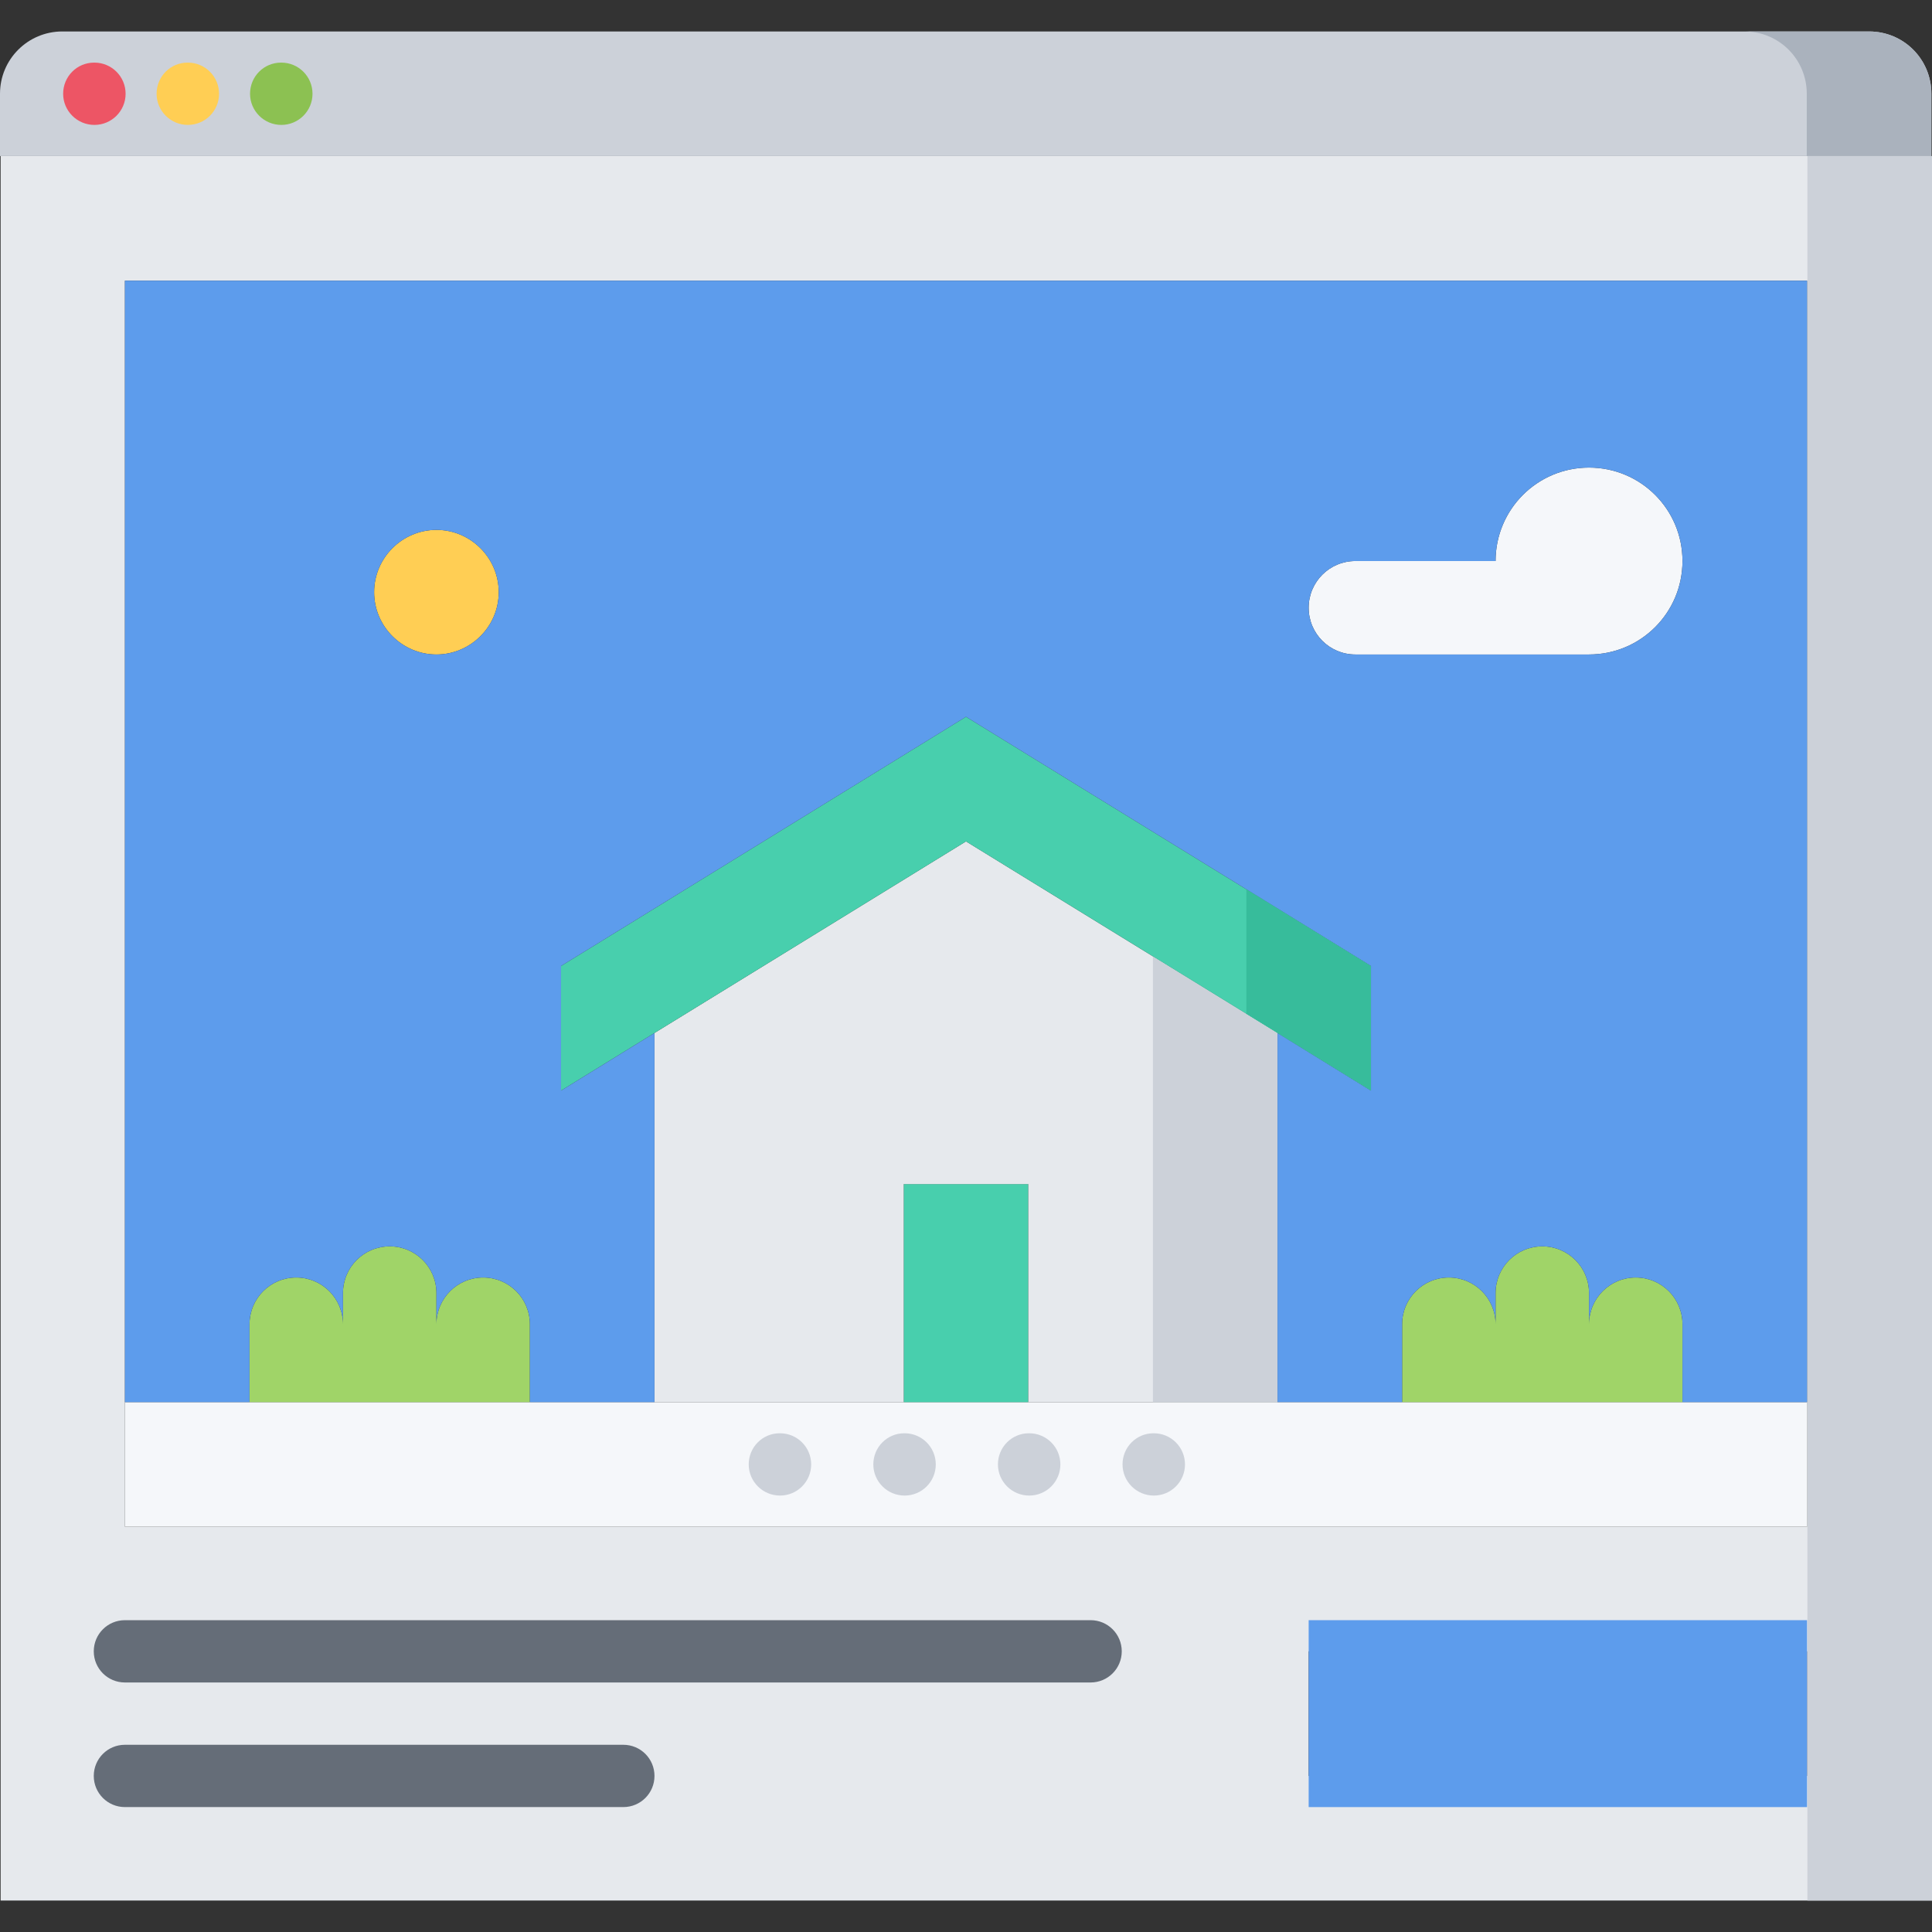 <?xml version="1.0" encoding="iso-8859-1"?>
<!-- Generator: Adobe Illustrator 19.0.0, SVG Export Plug-In . SVG Version: 6.00 Build 0)  -->
<svg version="1.1" id="Capa_1" xmlns="http://www.w3.org/2000/svg" xmlns:xlink="http://www.w3.org/1999/xlink" x="0px" y="0px"
	 viewBox="0 0 496.16 496.16" style="enable-background:new 0 0 496.16 496.16;" xml:space="preserve">
<rect x="0" y="0" width="496.16" height="496.16" fill="#333333" stroke="none"/>
<path style="fill:#E6E9ED;" d="M496.16,40.08v448h-496v-448H496H496.16z M464.08,456.08v-32h-128v32H464.08z M464.08,392.08v-32
	v-288h-432v288v32H464.08z"/>
<rect x="336.08" y="416.08" style="fill:#5D9CEC;" width="128" height="48"/>
<path style="fill:#CCD1D9;" d="M496,40.08H0.16H0v-16c0-8.88,7.192-16,16-16h464c8.872,0,16,7.12,16,16V40.08z"/>
<path style="fill:#AAB2BD;" d="M480,8.08h-32c8.872,0,16,7.12,16,16v16h32v-16C496,15.2,488.88,8.08,480,8.08z"/>
<polygon style="fill:#CCD1D9;" points="496,40.08 464.16,40.08 464.16,488.08 496.16,488.08 496.16,40.08 "/>
<polygon style="fill:#F5F7FA;" points="464.08,360.08 464.08,392.08 32.08,392.08 32.08,360.08 64.08,360.08 136.08,360.08 
	168.08,360.08 232.08,360.08 264.08,360.08 328.08,360.08 360.08,360.08 432.08,360.08 "/>
<g>
	<path style="fill:#A0D468;" d="M136.08,360.08h-72v-20c0-6.64,5.36-12,12-12s12,5.36,12,12v-8c0-6.64,5.36-12,12-12s12,5.36,12,12
		v8c0-6.64,5.36-12,12-12s12,5.36,12,12V360.08z"/>
	<path style="fill:#A0D468;" d="M408.08,340.08c0-6.64,5.36-12,12-12s12,5.36,12,12v20h-72v-20c0-6.64,5.36-12,12-12s12,5.36,12,12
		v-8c0-6.64,5.36-12,12-12s12,5.36,12,12V340.08z"/>
</g>
<rect x="232.08" y="304.08" style="fill:#48CFAD;" width="32" height="56"/>
<polygon style="fill:#E6E9ED;" points="328.08,265.28 328.08,360.08 264.08,360.08 264.08,304.08 232.08,304.08 232.08,360.08 
	168.08,360.08 168.08,265.28 248.08,216.08 "/>
<polygon style="fill:#CCD1D9;" points="296.08,245.6 296.08,360.08 328.08,360.08 328.08,265.28 "/>
<polygon style="fill:#48CFAD;" points="352.08,248.08 352.08,280.08 328.08,265.28 248.08,216.08 168.08,265.28 144.08,280.08 
	144.08,248.08 248.08,184.08 "/>
<path style="fill:#F5F7FA;" d="M384.08,144.08c0-13.28,10.72-24,24-24s24,10.72,24,24s-10.72,24-24,24h-60c-6.64,0-12-5.36-12-12
	s5.36-12,12-12H384.08z"/>
<path style="fill:#FFCE54;" d="M112.08,136.08c8.8,0,16,7.2,16,16s-7.2,16-16,16s-16-7.2-16-16S103.28,136.08,112.08,136.08z"/>
<path style="fill:#5D9CEC;" d="M112.08,136.08c-8.8,0-16,7.2-16,16s7.2,16,16,16s16-7.2,16-16S120.88,136.08,112.08,136.08z
	 M464.08,72.08v288h-32v-20c0-6.64-5.36-12-12-12s-12,5.36-12,12v-8c0-6.64-5.36-12-12-12s-12,5.36-12,12v8c0-6.64-5.36-12-12-12
	s-12,5.36-12,12v20h-32v-94.8l24,14.8v-32l-104-64l-104,64v32l24-14.8v94.8h-32v-20c0-6.64-5.36-12-12-12s-12,5.36-12,12v-8
	c0-6.64-5.36-12-12-12s-12,5.36-12,12v8c0-6.64-5.36-12-12-12s-12,5.36-12,12v20h-32v-288H464.08z M432.08,144.08
	c0-13.28-10.72-24-24-24s-24,10.72-24,24h-36c-6.64,0-12,5.36-12,12s5.36,12,12,12h60C421.36,168.08,432.08,157.36,432.08,144.08z"
	/>
<polygon style="fill:#37BC9B;" points="320.08,260.36 328.08,265.28 352.08,280.08 352.08,248.08 320.08,228.384 "/>
<g>
	<path style="fill:#CCD1D9;" d="M200.32,384.08c-4.424,0-8.04-3.576-8.04-8s3.536-8,7.952-8h0.088c4.416,0,8,3.576,8,8
		S204.736,384.08,200.32,384.08z"/>
	<path style="fill:#CCD1D9;" d="M232.32,384.08c-4.424,0-8.04-3.576-8.04-8s3.536-8,7.952-8h0.088c4.416,0,8,3.576,8,8
		S236.736,384.08,232.32,384.08z"/>
	<path style="fill:#CCD1D9;" d="M264.32,384.08c-4.424,0-8.04-3.576-8.04-8s3.536-8,7.952-8h0.088c4.416,0,8,3.576,8,8
		S268.736,384.08,264.32,384.08z"/>
	<path style="fill:#CCD1D9;" d="M296.32,384.08c-4.424,0-8.04-3.576-8.04-8s3.536-8,7.952-8h0.088c4.416,0,8,3.576,8,8
		S300.736,384.08,296.32,384.08z"/>
</g>
<path style="fill:#ED5565;" d="M24.248,32.08c-4.416,0-8.032-3.576-8.032-8s3.536-8,7.952-8h0.088c4.416,0,8,3.576,8,8
	S28.664,32.08,24.248,32.08z"/>
<path style="fill:#FFCE54;" d="M48.248,32.08c-4.416,0-8.032-3.576-8.032-8s3.536-8,7.952-8h0.088c4.416,0,8,3.576,8,8
	S52.664,32.08,48.248,32.08z"/>
<path style="fill:#8CC152;" d="M72.248,32.08c-4.416,0-8.032-3.576-8.032-8s3.536-8,7.952-8h0.088c4.416,0,8,3.576,8,8
	S76.664,32.08,72.248,32.08z"/>
<g>
	<path style="fill:#656D78;" d="M280.08,432.08h-248c-4.424,0-8-3.576-8-8s3.576-8,8-8h248c4.424,0,8,3.576,8,8
		S284.504,432.08,280.08,432.08z"/>
	<path style="fill:#656D78;" d="M160.08,464.08h-128c-4.424,0-8-3.576-8-8s3.576-8,8-8h128c4.424,0,8,3.576,8,8
		S164.504,464.08,160.08,464.08z"/>
</g>
<g>
</g>
<g>
</g>
<g>
</g>
<g>
</g>
<g>
</g>
<g>
</g>
<g>
</g>
<g>
</g>
<g>
</g>
<g>
</g>
<g>
</g>
<g>
</g>
<g>
</g>
<g>
</g>
<g>
</g>
</svg>
